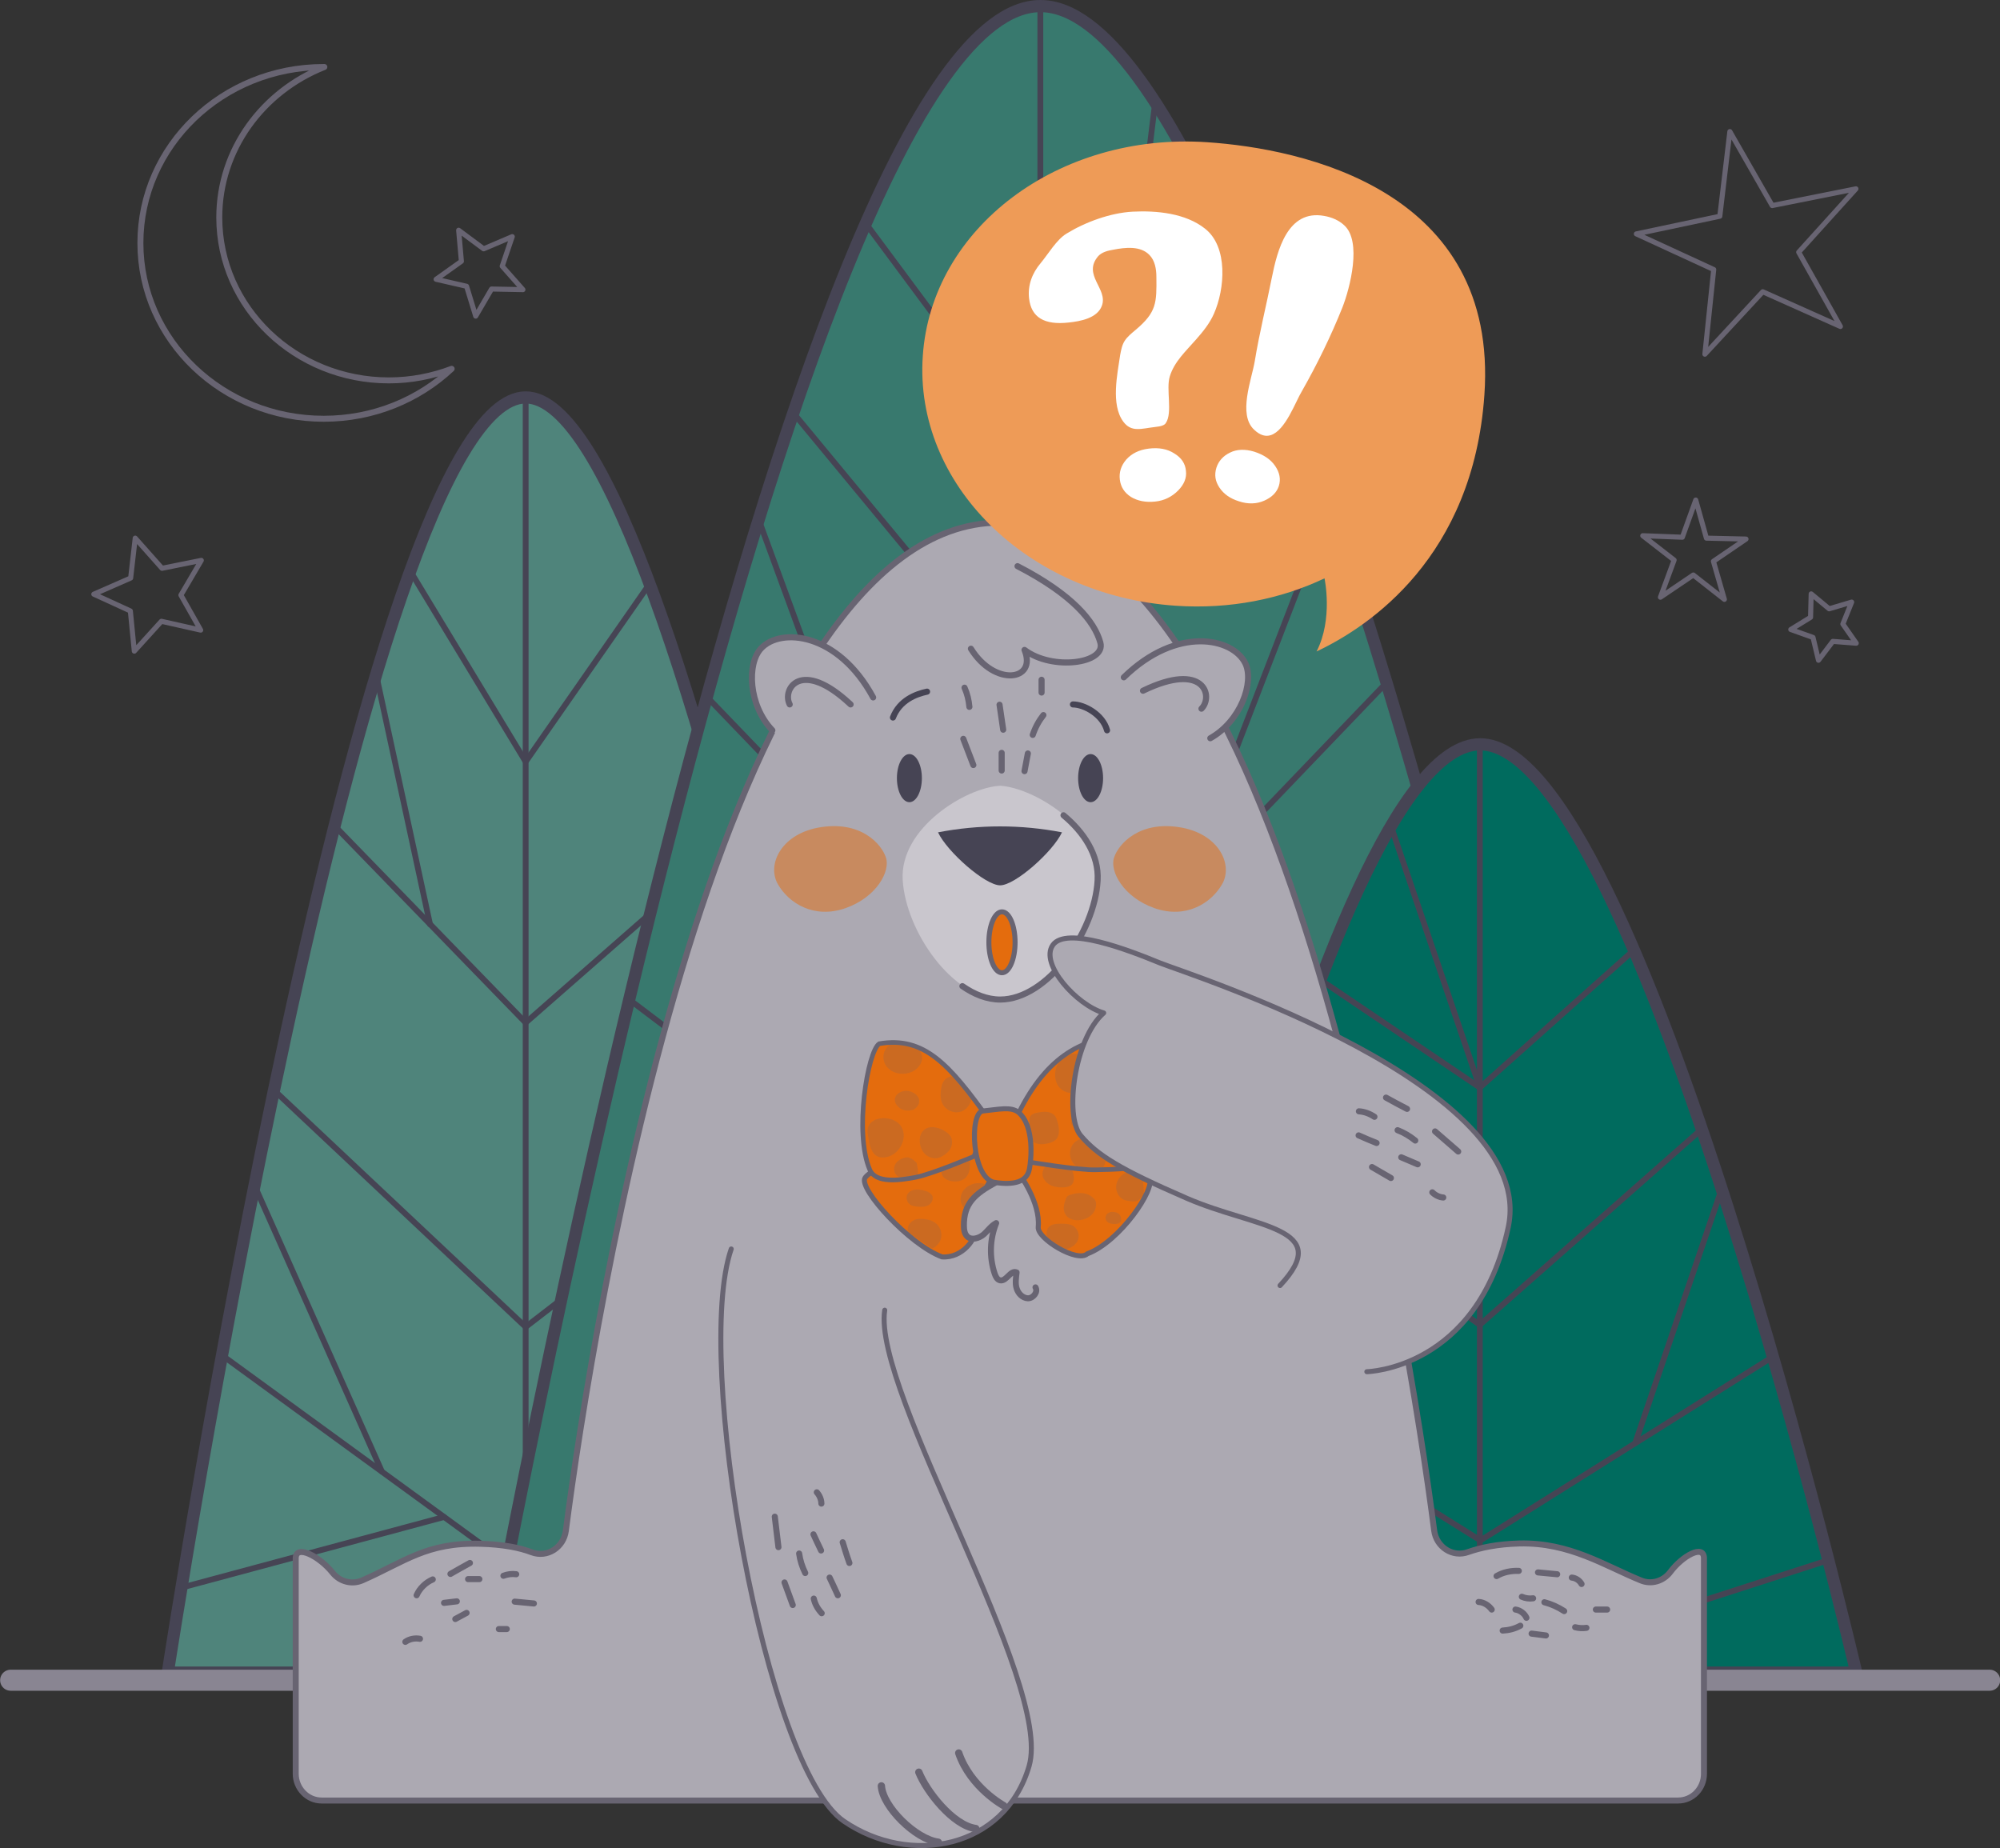 <?xml version="1.0" encoding="utf-8"?>
<!-- Generator: Adobe Illustrator 24.1.1, SVG Export Plug-In . SVG Version: 6.00 Build 0)  -->
<svg version="1.1" xmlns="http://www.w3.org/2000/svg" xmlns:xlink="http://www.w3.org/1999/xlink" x="0px" y="0px"
	 viewBox="0 0 656.7 606.8" style="enable-background:new 0 0 656.7 606.8;" xml:space="preserve">
<rect x="0" y="0" width="656.7" height="606.8" fill="#333333" stroke="none"/>
<style type="text/css">
	.st0{fill:#4F847B;}
	.st1{fill:none;stroke:#464454;stroke-width:4;stroke-linecap:round;stroke-linejoin:round;stroke-miterlimit:10;}
	.st2{fill:none;stroke:#464454;stroke-width:1.911;stroke-linecap:round;stroke-linejoin:round;stroke-miterlimit:10;}
	.st3{fill:#38796E;}
	.st4{fill:#006B5E;}
	.st5{fill:none;stroke:#898592;stroke-width:6.914;stroke-linecap:round;stroke-linejoin:round;stroke-miterlimit:10;}
	.st6{fill:#ACA9B2;}
	.st7{fill:none;stroke:#686472;stroke-width:1.965;stroke-linecap:round;stroke-linejoin:round;stroke-miterlimit:10;}
	.st8{fill:none;stroke:#686472;stroke-width:1.646;stroke-linecap:round;stroke-linejoin:round;stroke-miterlimit:10;}
	.st9{fill:none;stroke:#686472;stroke-width:2.411;stroke-linecap:round;stroke-linejoin:round;stroke-miterlimit:10;}
	.st10{fill:none;stroke:#686472;stroke-width:2;stroke-linecap:round;stroke-linejoin:round;stroke-miterlimit:10;}
	.st11{fill:#E46C0D;stroke:#686472;stroke-width:1.646;stroke-miterlimit:10;}
	.st12{fill:#E46C0D;stroke:#686472;stroke-width:1.517;stroke-miterlimit:10;}
	.st13{opacity:0.2;}
	.st14{fill:#686472;}
	.st15{opacity:0.5;fill:#E46C0D;}
	.st16{fill:#C9C6CD;}
	.st17{fill:#464454;}
	.st18{fill:#E46C0D;stroke:#686472;stroke-width:1.646;stroke-miterlimit:10;}
	.st19{fill:none;stroke:#464454;stroke-width:2;stroke-linecap:round;stroke-linejoin:round;stroke-miterlimit:10;}
	.st20{fill:none;stroke:#686472;stroke-width:1.959;stroke-linecap:round;stroke-linejoin:round;stroke-miterlimit:10;}
	.st21{fill:none;stroke:#686472;stroke-width:1.659;stroke-linecap:round;stroke-linejoin:round;stroke-miterlimit:10;}
	.st22{fill:#EE9B57;}
	.st23{fill:#FFFFFF;}
</style>
<g id="Calque_7">
</g>
<g id="Calque_3">
</g>
<g id="Calque_5">
</g>
<g id="Calque_2">
</g>
<g id="Calque_6">
	<g>
		<g>
			<g>
				<path class="st0" d="M55.1,549.2c0,0,64.1-418.6,117.5-418.7s126.2,418.7,126.2,418.7H55.1z"/>
				<path class="st1" d="M55.1,549.2c0,0,64.1-418.6,117.5-418.7s126.2,418.7,126.2,418.7H55.1z"/>
				<line class="st2" x1="172.6" y1="130.5" x2="172.6" y2="551.7"/>
				<polyline class="st2" points="134.7,187.5 172.6,250.1 213.3,191.7 				"/>
				<polyline class="st2" points="109.9,271.2 172.6,335.8 239.8,276.9 				"/>
				<polyline class="st2" points="90,358 172.6,435.7 262,366.8 				"/>
				<polyline class="st2" points="72.9,445 172.6,517.6 282.5,463.2 				"/>
				<line class="st2" x1="83.6" y1="389.3" x2="125.4" y2="483.2"/>
				<line class="st2" x1="145.8" y1="498.1" x2="59.6" y2="521.3"/>
				<line class="st2" x1="141.2" y1="303.5" x2="123.5" y2="221.5"/>
			</g>
			<g>
				<path class="st3" d="M159.7,549.2c0,0,99.2-547.1,181.9-547.2c82.7-0.1,195.3,547.2,195.3,547.2H159.7z"/>
				<path class="st1" d="M159.7,549.2c0,0,99.2-547.1,181.9-547.2c82.7-0.1,195.3,547.2,195.3,547.2H159.7z"/>
				<line class="st2" x1="341.6" y1="2" x2="341.6" y2="549.2"/>
				<polyline class="st2" points="284.3,73.4 341.6,150.6 402.4,77.2 				"/>
				<line class="st2" x1="379.3" y1="33.6" x2="369" y2="117.6"/>
				<polyline class="st2" points="260.5,135.6 341.6,233.7 426,135.6 				"/>
				<polyline class="st2" points="232.1,228.8 341.6,342.7 455.3,224.1 				"/>
				<polyline class="st2" points="206.6,328.2 343,431.4 484.6,328.2 				"/>
				<line class="st2" x1="249.1" y1="170.6" x2="294.1" y2="293.3"/>
				<line class="st2" x1="436.7" y1="166" x2="386.8" y2="295.5"/>
			</g>
			<g>
				<path class="st4" d="M370.9,549.2c0,0,62.8-304.7,115.1-304.8c52.3-0.1,123.5,304.8,123.5,304.8H370.9z"/>
				<path class="st1" d="M370.9,549.2c0,0,62.8-304.7,115.1-304.8c52.3-0.1,123.5,304.8,123.5,304.8H370.9z"/>
				<polyline class="st2" points="433.5,321.7 485.9,357.1 456.7,271.2 				"/>
				<line class="st2" x1="536.9" y1="311.6" x2="485.9" y2="357.1"/>
				<polyline class="st2" points="412.6,383.8 485.9,435 558.7,370.8 				"/>
				<polyline class="st2" points="396,449.5 486.1,505.8 582.1,445.5 				"/>
				<line class="st2" x1="565.3" y1="390.4" x2="536.9" y2="473.9"/>
				<polyline class="st2" points="379.8,508.8 485.9,549.2 485.9,244.4 				"/>
				<polyline class="st2" points="600.3,512.3 485.9,549.2 428,469.5 				"/>
			</g>
		</g>
		<line class="st5" x1="3.5" y1="551.7" x2="653.3" y2="551.7"/>
		<g>
			<g>
				<path class="st6" d="M548.5,516.1c-2.3,3.1-6.3,4.3-9.8,2.8c-11.8-4.8-23.3-12.5-39.8-12.1c-7.4,0.2-12.8,1.4-16.8,2.8
					c-5.1,1.9-10.5-1.6-11.2-7.1c-8.5-66-50.6-330.9-142.6-330.9S194.3,436.6,185.8,502.6c-0.7,5.5-6.1,9-11.2,7.1
					c-3.9-1.5-9.4-2.6-16.8-2.8c-17.8-0.5-24.9,5.9-38.8,12c-3.4,1.5-7.4,0.5-9.8-2.5c-4.2-5.3-12.1-9.5-12.1-4.7v70.7
					c0,4.8,3.8,8.8,8.5,8.8h222.7H551c4.7,0,8.5-3.9,8.5-8.8v-70.7C559.5,506.9,552.4,510.9,548.5,516.1z"/>
				<path class="st7" d="M548.5,516.1c-2.3,3.1-6.3,4.3-9.8,2.8c-11.8-4.8-23.3-12.5-39.8-12.1c-7.4,0.2-12.8,1.4-16.8,2.8
					c-5.1,1.9-10.5-1.6-11.2-7.1c-8.5-66-50.6-330.9-142.6-330.9S194.3,436.6,185.8,502.6c-0.7,5.5-6.1,9-11.2,7.1
					c-3.9-1.5-9.4-2.6-16.8-2.8c-17.8-0.5-24.9,5.9-38.8,12c-3.4,1.5-7.4,0.5-9.8-2.5c-4.2-5.3-12.1-9.5-12.1-4.7v70.7
					c0,4.8,3.8,8.8,8.5,8.8h222.7H551c4.7,0,8.5-3.9,8.5-8.8v-70.7C559.5,506.9,552.4,510.9,548.5,516.1z"/>
				<g>
					<g>
						<path class="st6" d="M240.1,410.1C227.7,446,251.2,580.3,277.1,598c21.6,14.8,52.8,9.2,60.8-18.1c8-27.3-51.5-123-47.4-149.7"
							/>
						<path class="st8" d="M240.1,410.1C227.7,446,251.2,580.3,277.1,598c21.6,14.8,52.8,9.2,60.8-18.1c8-27.3-51.5-123-47.4-149.7"
							/>
						<g>
							<path class="st9" d="M314.8,575.6c3.9,11.4,14.8,17.3,14.8,17.3"/>
							<path class="st9" d="M289.4,586.4c0.4,6.8,11.2,17.5,18.7,18.5"/>
							<path class="st9" d="M301.7,581.9c2.5,6.3,11.2,17.5,18.7,18.5"/>
						</g>
					</g>
					<path class="st10" d="M254.4,498c0.4,3.3,0.8,6.7,1.2,10"/>
					<path class="st10" d="M257.6,519.6c0.9,2.5,1.8,4.9,2.7,7.4"/>
					<path class="st10" d="M267.2,524.9c0.4,1.8,1.3,3.4,2.6,4.8"/>
					<path class="st10" d="M262.4,510.1c0.3,2.2,1,4.4,2,6.4"/>
					<path class="st10" d="M267.1,503.8c0.8,1.8,1.7,3.6,2.5,5.3"/>
					<path class="st10" d="M268.2,490c0.9,1,1.5,2.4,1.5,3.7"/>
					<path class="st10" d="M276.7,506.4c0.7,2.3,1.4,4.6,2.2,6.8"/>
					<path class="st10" d="M272.4,518c0.9,1.9,1.8,3.8,2.7,5.8"/>
				</g>
				<g>
					<path class="st11" d="M320.2,369.4c-6.1,0.2-34.1,13.8-36.2,17.4s14.6,21.9,25.3,25.9c6.7,0.5,11.5-6,11.1-9.8
						c-0.8-8.1,6.3-17.6,6.3-17.6L320.2,369.4z"/>
					<path class="st12" d="M324.7,367.6c-13-18.2-21.3-27.4-36-24.9c-3.8,2.5-8.3,29.4-3.1,41.4c2,4.5,9.5,3.5,14.9,2.5
						c5.4-1,19.3-6.9,19.3-6.9L324.7,367.6z"/>
					<path class="st11" d="M341.2,369.4c6.1,0.2,34.1,13.8,36.2,17.4s-9.7,20.9-20.4,24.9c-3.3,3-16.5-5-16.1-8.8
						c0.8-8.1-6.3-17.6-6.3-17.6L341.2,369.4z"/>
					<path class="st12" d="M332,370.9c8.6-20.6,20.2-29.6,35-30.4c2.9,3.1,12.4,26.9,10.3,39c-0.9,4.9-12,4.4-17.5,4.6
						c-5.5,0.2-22.8-2.7-22.8-2.7L332,370.9z"/>
					<path class="st11" d="M322.7,364.8c-4.5,0.5-3.7,22.5,4.1,23.5c5.9,0.8,10.3,0,11.2-4.4c0.6-3,1.7-14.1-3.5-18.6
						C332,363.2,327.8,364.3,322.7,364.8z"/>
					<g class="st13">
						<path class="st14" d="M323.7,388.9c-1.6-0.6-3.5-0.6-5.1,0.2c-3,1.4-4.3,4.8-2.1,7.5c1,1.2,2.6,1.9,4.2,1.8"/>
						<path class="st14" d="M309.2,383.5c-0.5,1.3,0.1,2.9,1.3,3.6c2,1.3,5.5,1.2,7-0.9c1-1.4,1-3.2,1-4.9"/>
						<path class="st14" d="M300.7,390.6c-1.3,0.1-2.5,0.7-2.9,1.9c-0.4,1.2,0.2,2.6,1.3,3.2c0.6,0.3,1.3,0.4,2,0.5
							c1.3,0.1,2.6,0.2,3.8-0.5c1.1-0.6,1.8-2.2,1.1-3.3c-0.4-0.6-1-0.9-1.6-1.2C303.5,390.9,302.1,390.5,300.7,390.6z"/>
						<path class="st14" d="M298.3,404.7c-0.7-1.4,0.1-3.1,1.5-3.9c1.3-0.8,3-0.7,4.5-0.4c0.8,0.1,1.6,0.4,2.3,0.8
							c1.6,0.9,2.6,2.7,2.5,4.6s-1.4,3.5-3.1,4.2"/>
						<path class="st14" d="M313.5,353.7c-1.2-0.6-2.7,0.1-3.5,1.1c-0.8,1.1-1,2.4-1.1,3.7c-0.1,1.1-0.1,2.3,0.3,3.3
							c0.8,2.4,3.6,3.9,6,3.3c2.4-0.6,4.2-3.3,3.8-5.8"/>
						<path class="st14" d="M305.7,370.1c-1.3,0.1-2.5,0.8-3.1,1.9c-0.5,0.8-0.6,1.7-0.6,2.5c0,1.6,0.5,3.2,1.7,4.4
							c1.1,1.1,2.8,1.7,4.4,1.3c0.8-0.2,1.6-0.7,2.3-1.2c0.6-0.5,1.2-1,1.6-1.7c0.7-1.2,0.8-2.7,0.3-3.9
							C311.2,371.4,307.8,369.9,305.7,370.1z"/>
						<path class="st14" d="M296.2,358.4c1.1-0.4,2.4-0.3,3.7,0.4c1.2,0.6,2.1,1.8,1.9,3.1c-0.1,1-0.8,1.8-1.6,2.3
							c-0.9,0.5-1.9,0.5-2.9,0.4c-0.6-0.1-1.3-0.3-1.8-0.7C292.6,361.7,293.8,359.1,296.2,358.4z"/>
						<path class="st14" d="M295,368.8c0.3,0.3,0.6,0.6,0.8,0.9c2.6,3.9-0.5,9.6-5,10.3c-4.9,0.8-5.4-4.5-5.9-7.9
							C284.2,366.7,291.7,365.9,295,368.8z"/>
						<path class="st14" d="M295.6,386.6c-1.6-0.3-2.5-2.4-1.8-4s2.4-2.4,4-2.6c1-0.1,2.6,1.1,3.2,1.9c0.2,0.3-0.1-0.4,0,0
							c0.3,1.6,1,4.1-0.5,4.7"/>
						<path class="st14" d="M295,342.1c-1.8,0-3.5,1.1-4.4,2.7c-0.8,1.6-0.7,3.6,0.3,5.1c0.5,0.7,1.1,1.2,1.8,1.7
							c2.3,1.4,5.5,1.3,7.7-0.2c1.1-0.8,2-1.9,2.3-3.2s-0.1-2.8-1.1-3.6"/>
						<path class="st14" d="M350.5,358.7c2.5,0.7,5.1-0.8,7.3-2.3c0.4-0.3,0.8-0.6,1.1-1c3.7-4.9-3.7-11.1-8.5-9
							C345.5,348.4,344.7,357.1,350.5,358.7z"/>
						<path class="st14" d="M374.2,356.9c-2.3-0.5-4.8-0.9-6.8,0.4c-2.3,1.4-2.9,4.5-3,7.1c0,0.8-0.1,1.6,0.3,2.3
							c0.3,0.6,0.8,1,1.4,1.3c1.8,1.1,4.2,1.6,6.2,0.9c2.1-0.7,3.7-2.6,3.8-4.8"/>
						<path class="st14" d="M356.5,364.6c-0.6-0.2-1.2-0.2-1.8-0.3c-2.9-0.3-3.2,1.4-3,4.2c0,0.3,0,0.6,0.2,0.8
							c0.1,0.2,0.4,0.4,0.6,0.5c1.3,0.6,2.8,0.9,4.1,0.4c1.3-0.5,2.3-1.8,2.2-3.2C358.6,365.6,357.6,364.9,356.5,364.6z"/>
						<path class="st14" d="M338,369.2c-0.1-1-0.2-2,0.4-2.8c0.6-0.7,1.5-1,2.4-1.1c2-0.4,4.3-0.5,5.6,1.1c0.4,0.5,0.6,1.2,0.8,1.9
							c0.6,1.9,0.9,4.3-0.4,5.8c-0.8,0.8-1.9,1.2-3,1.4c-1,0.2-2,0.3-3,0.1c-1-0.2-2-0.8-2.5-1.7"/>
						<path class="st14" d="M362.2,383.5c0.3-0.7,0.6-1.3,0.8-2c0.6-1.5,1.3-3.2,0.5-4.7c-0.6-1.2-1.8-1.8-3-2.3
							c-2.2-0.8-4.7-1.3-6.7-0.1c-3.7,2.1-3.1,7.8,0.9,9.2"/>
						<path class="st14" d="M369.6,377.2c1.8,2.2,4.7,0.2,3.7-2.3c-1.1-2.7-3.7-2.7-4.1,0.4C369.1,376,369.1,376.7,369.6,377.2z"/>
						<path class="st14" d="M351.8,392.2c-0.4,0.1-0.8,0.2-1.2,0.5c-0.4,0.3-0.6,0.9-0.8,1.4c-3.3,9,10.5,8.2,10.1,1
							c0-0.3-0.1-0.6-0.2-0.8c-0.1-0.3-0.3-0.6-0.6-0.8C357.2,391.5,354.4,391.4,351.8,392.2z"/>
						<path class="st14" d="M345.1,382.2c-1.5,0-2.7,1.5-2.8,3s0.9,2.9,2.2,3.7s2.8,1,4.3,1c1.2,0,2.4-0.2,3.2-1
							c1-1.2,0.6-3,0.1-4.5"/>
						<path class="st14" d="M375.1,384.9c-1.7-0.6-3.7-0.7-5.4,0.1c-1.7,0.8-3,2.4-3.2,4.3s0.8,3.8,2.4,4.6c0.9,0.4,2,0.5,3,0.6
							c0.5,0,1.1,0,1.6-0.2c0.8-0.4,1.3-1.4,2.2-1.6"/>
						<path class="st14" d="M365.9,398.3c-0.7-0.4-1.7-0.3-2.3,0.2s-0.8,1.5-0.4,2.2c0.6,1.1,2.1,1.3,3.3,1.2c0.3-0.1,0.7-0.1,1-0.3
							c1-0.6,0.8-2.2-0.1-3s-2.2-0.7-3.3-0.6"/>
						<path class="st14" d="M343.9,407c-0.3-1.3-0.5-2.8,0.3-3.9c0.9-1.2,2.6-1.3,4.1-1.3c1.3,0,2.7,0,3.9,0.6
							c1.6,0.9,2.4,2.9,1.8,4.6c-0.6,1.8-2.5,2.9-4.3,3.3"/>
					</g>
				</g>
				<path class="st6" d="M326.7,388.4c-6.5,3.6-10.3,6.7-10.2,14.1c0,1.3,0.2,2.7,1.2,3.6c1.4,1.2,3.7,0.5,5.2-0.7
					c1.4-1.2,2.5-2.9,4.2-3.8c-2.1,5.2-2.3,11.2-0.5,16.6c0.3,0.9,0.8,2,1.8,2.2c2.1,0.4,3.4-3.5,5.4-2.6c-0.2,1.7-0.5,3.6,0,5.2
					c0.5,1.7,1.9,3.2,3.7,3.3c1.8,0,3.4-2.1,2.5-3.6"/>
				<path class="st7" d="M326.7,388.4c-6.5,3.6-10.3,6.7-10.2,14.1c0,1.3,0.2,2.7,1.2,3.6c1.4,1.2,3.7,0.5,5.2-0.7
					c1.4-1.2,2.5-2.9,4.2-3.8c-2.1,5.2-2.3,11.2-0.5,16.6c0.3,0.9,0.8,2,1.8,2.2c2.1,0.4,3.4-3.5,5.4-2.6c-0.2,1.7-0.5,3.6,0,5.2
					c0.5,1.7,1.9,3.2,3.7,3.3c1.8,0,3.4-2.1,2.5-3.6"/>
			</g>
			<g>
				<path class="st15" d="M268.4,271.8c-12.1,2.4-16.6,12.2-13,18.5s11.9,11.5,22.2,7.9c10.3-3.6,14.8-12.2,13.3-16.6
					C289.5,277.2,282.6,269.1,268.4,271.8z"/>
				<path class="st15" d="M388.3,271.8c12.1,2.4,16.6,12.2,13,18.5c-3.6,6.3-11.9,11.5-22.2,7.9c-10.3-3.6-14.8-12.2-13.3-16.6
					C367.2,277.2,374.2,269.1,388.3,271.8z"/>
			</g>
			<path class="st16" d="M328.4,258c-11.3,0.6-33,13.9-32,30.9s16.5,39.1,32,39.1c15.5,0,31.1-22.1,32-39.1
				C361.3,271.9,339.7,258.7,328.4,258z"/>
			<path class="st17" d="M348.7,273.3c-13.4-2.6-27.3-2.6-40.7,0c3,6.4,15.5,17.4,20.4,17.4S345.7,279.7,348.7,273.3z"/>
			<g>
				<g>
					<path class="st6" d="M286.7,229c-11.6-21.4-30.4-23-36.8-16.1c-6.4,6.9-3.1,29.5,15.3,33.2S286.7,229,286.7,229z"/>
					<path class="st10" d="M259.3,231.3c-2.6-5,3.7-15.3,20,0"/>
					<path class="st10" d="M286.7,229c-11.6-21.4-30.4-23-36.8-16.1c-4.7,5-4.2,18.6,3.7,26.9"/>
				</g>
				<g>
					<path class="st6" d="M369,222.4c17.4-17,35.8-13,39.9-4.6s-5.8,29.1-24.4,27.3C365.9,243.2,369,222.4,369,222.4z"/>
					<path class="st10" d="M394.5,232.7c4-4,1-15.7-19.2-5.9"/>
					<path class="st10" d="M369,222.4c17.4-17,35.8-13,39.9-4.6c3,6.2-1.5,19-11.5,24.6"/>
				</g>
			</g>
			<g>
				<path class="st6" d="M334.1,185.9c18.2,9.4,25.3,18.2,27.2,25.1c1.9,6.9-15.8,9.3-24.9,2.4c4.2,10.2-9.8,12.2-17.6-0.4"/>
				<path class="st10" d="M334.1,185.9c18.2,9.4,25.3,18.2,27.2,25.1c1.9,6.9-15.8,9.3-24.9,2.4c4.2,10.2-9.8,12.2-17.6-0.4"/>
			</g>
			<path class="st10" d="M316,323.8c3.9,2.7,8.1,4.4,12.4,4.4c15.5,0,31.1-22.1,32-39.1c0.5-8.4-4.6-15.9-11.2-21.4"/>
			<ellipse class="st18" cx="329" cy="309.4" rx="4.3" ry="10"/>
			<g>
				<ellipse class="st17" cx="298.6" cy="255.5" rx="4.1" ry="7.9"/>
				<ellipse class="st17" cx="358.1" cy="255.5" rx="4.1" ry="7.9"/>
			</g>
			<path class="st19" d="M352.3,231.3c3.7,0,9.8,3.3,11.2,8.5"/>
			<path class="st19" d="M304.4,227.1c-3.7,0.8-9,2.8-11.2,8.5"/>
			<path class="st10" d="M319.6,251.2c-1.1-2.9-2.2-5.7-3.3-8.6"/>
			<path class="st10" d="M328.9,253c0-1.9,0-3.9,0-5.8"/>
			<path class="st10" d="M336.4,253.2c0.4-1.9,0.7-3.9,1.1-5.8"/>
			<path class="st10" d="M318.3,232.1c-0.2-2.2-0.7-4.3-1.6-6.3"/>
			<path class="st10" d="M342,227.4c0-1.4,0-2.8,0-4.2"/>
			<path class="st10" d="M328.2,231.4c0.4,2.7,0.8,5.5,1.2,8.2"/>
			<path class="st10" d="M342.6,234.8c-1.5,1.9-2.7,4.1-3.5,6.5"/>
			<path class="st6" d="M380.8,316.2c-10.7-4.4-30.8-12.1-35.2-5.9c-4.4,6.2,7.8,19.7,16.7,22.3c-9.7,8.5-12.9,33.8-7.6,40.2
				c5.4,6.4,12.6,11,35,20.7s48.5,9.4,30.5,28.6c8.7,10.1,28.5,28.3,28.5,28.3s36.3-0.7,46.4-47.3
				C505.3,356.5,390.4,320.1,380.8,316.2z"/>
			<path class="st8" d="M448.8,450.4c0,0,36.3-0.7,46.4-47.3c10.2-46.6-104.8-83.1-114.3-86.9c-10.7-4.4-30.8-12.1-35.2-5.9
				c-4.4,6.2,7.8,19.7,16.7,22.3c-9.7,8.5-12.9,33.8-7.6,40.2c5.4,6.4,12.6,11,35,20.7s48.5,9.4,30.5,28.6"/>
			<path class="st10" d="M478.8,378.1c-2.5-2.2-5.1-4.4-7.6-6.6"/>
			<path class="st10" d="M462,364.1c-2.3-1.2-4.6-2.4-6.9-3.7"/>
			<path class="st10" d="M451.3,366.7c-1.5-1-3.3-1.7-5.1-1.8"/>
			<path class="st10" d="M464.7,374.5c-1.7-1.4-3.7-2.6-5.8-3.4"/>
			<path class="st10" d="M465.5,382.3c-1.8-0.8-3.6-1.5-5.4-2.3"/>
			<path class="st10" d="M473.9,393.2c-1.4-0.1-2.7-0.8-3.6-1.7"/>
			<path class="st10" d="M456.7,386.8c-2.1-1.2-4.1-2.4-6.2-3.6"/>
			<path class="st10" d="M452,375.3c-2-0.8-3.9-1.6-5.9-2.5"/>
		</g>
		<path class="st10" d="M136.8,523.8c1-2.3,3-4.2,5.3-5.2"/>
		<path class="st10" d="M153.7,518.5c1.2,0,2.5,0,3.7,0"/>
		<path class="st10" d="M149.5,531.6c1.2-0.7,2.5-1.3,3.7-2"/>
		<path class="st10" d="M147.9,516.8c2.1-1.2,4.2-2.4,6.4-3.6"/>
		<path class="st10" d="M145.8,526.3c1.4-0.2,2.8-0.3,4.2-0.5"/>
		<path class="st10" d="M169,525.9c2.1,0.2,4.2,0.4,6.3,0.6"/>
		<path class="st10" d="M165.3,517.4c1.3-0.5,2.8-0.7,4.2-0.5"/>
		<path class="st10" d="M163.8,534.9c0.9,0,1.8,0,2.6,0"/>
		<path class="st10" d="M137.9,538.1c-1.6-0.3-3.4,0-4.8,1"/>
		<path class="st10" d="M491.4,517.5c2.2-1.3,4.8-1.8,7.3-1.7"/>
		<path class="st10" d="M505,516.3c2.1,0.2,4.2,0.4,6.3,0.6"/>
		<path class="st10" d="M516.1,518c1.3,0.1,2.6,1,3.2,2.1"/>
		<path class="st10" d="M507.1,526.1c2.3,0.6,4.5,1.6,6.5,2.9"/>
		<path class="st10" d="M497.6,528.5c1.5,0.2,3,1.3,3.6,2.7"/>
		<path class="st10" d="M502.9,536.4c1.6,0.2,3.2,0.4,4.7,0.6"/>
		<path class="st10" d="M499.7,524.3c1.1,0.5,2.5,0.7,3.7,0.5"/>
		<path class="st10" d="M485.5,526c1.7,0.1,3.3,1.1,4.3,2.5"/>
		<path class="st10" d="M493.4,535.4c2-0.1,4-0.6,5.8-1.6"/>
		<path class="st10" d="M517.2,534.3c1.2,0.3,2.5,0.4,3.7,0.2"/>
		<path class="st10" d="M524,528.5c1.2,0,2.5,0,3.7,0"/>
		<path class="st20" d="M127.7,124.9C97,124.9,72,101,72,71.4C72,49.1,86.3,30,106.5,22c-0.1,0-0.2,0-0.2,0
			C73,22,46.1,47.9,46.1,79.8c0,31.9,27,57.7,60.2,57.7c16.4,0,31.2-6.3,42-16.4C142,123.5,135,124.9,127.7,124.9z"/>
		<polygon class="st21" points="566.2,196.8 556,188.8 545.2,196.1 549.7,183.9 539.4,175.9 552.4,176.4 556.8,164.2 560.3,176.7 
			573.3,177 562.6,184.3 		"/>
		<polygon class="st21" points="609.5,211.2 601.8,210.6 597.1,216.8 595.3,209.3 588,206.7 594.5,202.7 594.7,195 600.6,199.9 
			608,197.7 605.1,204.9 		"/>
		<polygon class="st21" points="604.3,107.2 578.8,95.8 559.8,116.3 562.7,88.5 537.3,76.8 564.7,71 568,43.2 581.9,67.5 609.4,62 
			590.6,82.8 		"/>
		<polygon class="st21" points="65.9,206.9 53,204 44.1,213.8 42.8,200.6 30.8,195.1 42.9,189.8 44.4,176.7 53.2,186.6 66.1,184 
			59.4,195.4 		"/>
		<polygon class="st21" points="171.7,95.1 161.4,94.9 156.2,103.8 153.2,94 143.2,91.7 151.5,85.8 150.6,75.6 158.8,81.7 
			168.2,77.7 164.9,87.4 		"/>
		<g>
			<path class="st22" d="M396.4,46.7c31.2,2.1,95.7,15.6,91,83c-3.7,53.2-37.7,76-55.1,84.2c5.5-10.7,2.6-24,2.6-24l0,0
				c-14.3,6.8-31.1,10.2-48.8,9c-48.8-3.3-86-40-83.1-82C305.8,74.8,347.6,43.4,396.4,46.7z"/>
			<g>
				<g>
					<path class="st23" d="M379.3,140.2c-4.5,0.5-7.8,1.9-10.5-1.8c-4.1-5.6-1.9-15.6-1-21.8c0.3-1.6,0.6-3.3,1.5-4.7
						c0.9-1.4,2.3-2.5,3.6-3.6c6.9-5.8,6.9-8.9,6.8-17.4c0-2.6-0.5-5.4-2.3-7.2c-2.9-3-7.8-2.5-11.9-1.7c-1.8,0.3-3.7,0.8-4.9,2.1
						c-5.3,6.2,3.3,10.7,1.2,16.3c-1.5,4.1-7.1,5.1-10.9,5.5c-8,0.9-12.3-1.7-13-7.9c-0.5-4.3,1-8.3,3.8-11.6c2.5-3,5.2-7.7,8.5-9.7
						c6.2-3.8,14.4-6.8,21.7-7.2c7.9-0.4,17.4,0.5,23.8,5.6c7.6,6,6.5,19.8,2.9,27.9c-1.4,3.2-3.6,5.9-5.9,8.5
						c-3.3,3.8-7.1,7.2-8.6,12.1c-1.3,4.2,1,11.9-1.3,15.3C382.4,139.6,381.3,140,379.3,140.2z M377.2,147.3
						c3.3-0.4,6.1,0.1,8.4,1.6c2.3,1.4,3.6,3.3,3.8,5.7c0.3,2.3-0.6,4.5-2.6,6.5c-2,2-4.5,3.3-7.6,3.6c-3,0.3-5.6-0.2-7.8-1.5
						c-2.2-1.4-3.4-3.3-3.7-5.7c-0.3-2.4,0.4-4.6,2.1-6.6C371.6,148.9,374,147.7,377.2,147.3z"/>
				</g>
				<path class="st23" d="M417.2,142.9c-1.6,0.5-3.4,0.1-5.4-1.8c-5.4-5-0.8-16.5,0.2-22.5c1.5-9.2,3.8-18.3,5.6-27.4
					c1.8-9,5.2-22.5,17.2-20.3c2.4,0.4,4.8,1.4,6.6,3.1c5.8,5.3,1.9,20.5-0.6,26.9c-3.8,9.5-8.3,18.7-13.3,27.5
					C425.4,131.8,422.1,141.4,417.2,142.9z M411.8,148.3c3.1,1,5.4,2.5,6.9,4.7c1.5,2.2,1.9,4.4,1.2,6.6c-0.7,2.1-2.3,3.7-4.8,4.8
					c-2.5,1.1-5.3,1.2-8.3,0.2c-2.9-0.9-5-2.4-6.4-4.5c-1.4-2.1-1.7-4.2-1-6.5c0.7-2.2,2.2-3.9,4.5-5
					C406.1,147.5,408.8,147.4,411.8,148.3z"/>
			</g>
		</g>
	</g>
</g>
</svg>
